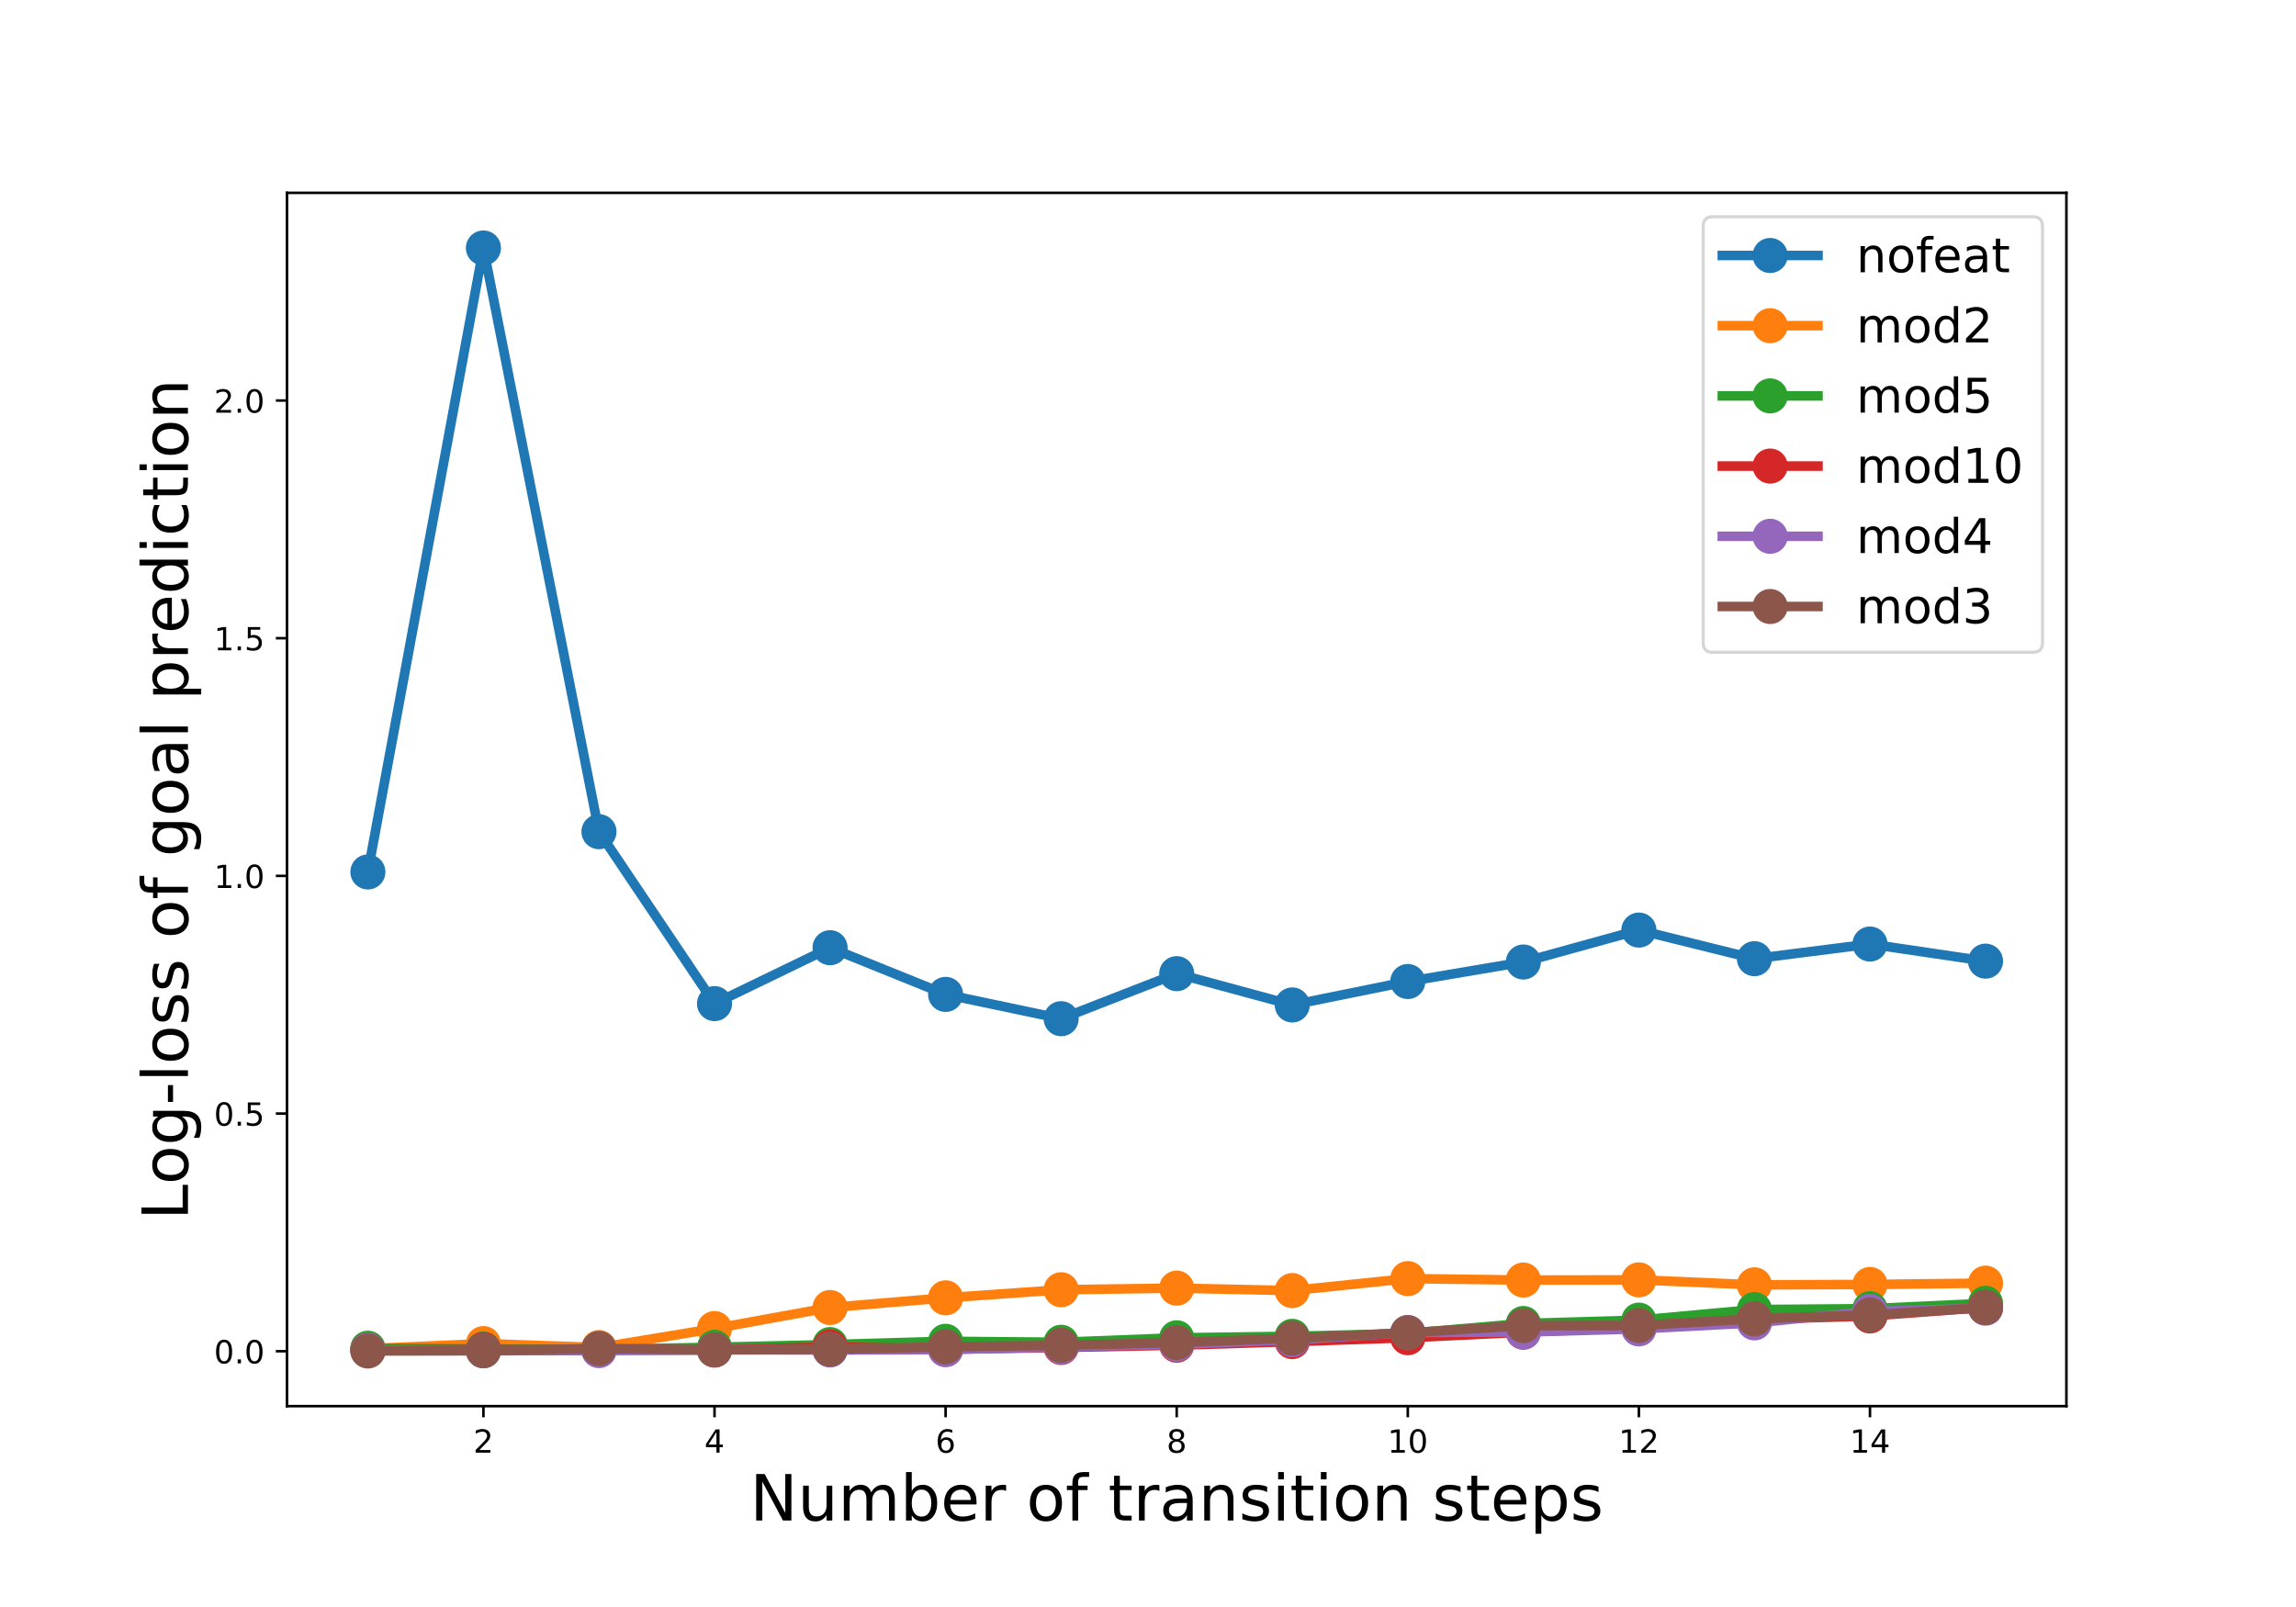 <?xml version="1.0" encoding="utf-8" standalone="no"?>
<!DOCTYPE svg PUBLIC "-//W3C//DTD SVG 1.1//EN"
  "http://www.w3.org/Graphics/SVG/1.1/DTD/svg11.dtd">
<!-- Created with matplotlib (http://matplotlib.org/) -->
<svg height="504pt" version="1.1" viewBox="0 0 720 504" width="720pt" xmlns="http://www.w3.org/2000/svg" xmlns:xlink="http://www.w3.org/1999/xlink">
 <defs>
  <style type="text/css">
*{stroke-linecap:butt;stroke-linejoin:round;}
  </style>
 </defs>
 <g id="figure_1">
  <g id="patch_1">
   <path d="M 0 504 
L 720 504 
L 720 0 
L 0 0 
z
" style="fill:#ffffff;"/>
  </g>
  <g id="axes_1">
   <g id="patch_2">
    <path d="M 90 441 
L 648 441 
L 648 60.48 
L 90 60.48 
z
" style="fill:#ffffff;"/>
   </g>
   <g id="matplotlib.axis_1">
    <g id="xtick_1">
     <g id="line2d_1">
      <defs>
       <path d="M 0 0 
L 0 3.5 
" id="m9f20908f54" style="stroke:#000000;stroke-width:0.8;"/>
      </defs>
      <g>
       <use style="stroke:#000000;stroke-width:0.8;" x="151.597" xlink:href="#m9f20908f54" y="441"/>
      </g>
     </g>
     <g id="text_1">
      <!-- 2 -->
      <defs>
       <path d="M 19.188 8.297 
L 53.609 8.297 
L 53.609 0 
L 7.328 0 
L 7.328 8.297 
Q 12.938 14.109 22.625 23.891 
Q 32.328 33.688 34.812 36.531 
Q 39.547 41.844 41.422 45.531 
Q 43.312 49.219 43.312 52.781 
Q 43.312 58.594 39.234 62.25 
Q 35.156 65.922 28.609 65.922 
Q 23.969 65.922 18.812 64.312 
Q 13.672 62.703 7.812 59.422 
L 7.812 69.391 
Q 13.766 71.781 18.938 73 
Q 24.125 74.219 28.422 74.219 
Q 39.75 74.219 46.484 68.547 
Q 53.219 62.891 53.219 53.422 
Q 53.219 48.922 51.531 44.891 
Q 49.859 40.875 45.406 35.406 
Q 44.188 33.984 37.641 27.219 
Q 31.109 20.453 19.188 8.297 
z
" id="DejaVuSans-32"/>
      </defs>
      <g transform="translate(148.416 455.598)scale(0.1 -0.1)">
       <use xlink:href="#DejaVuSans-32"/>
      </g>
     </g>
    </g>
    <g id="xtick_2">
     <g id="line2d_2">
      <g>
       <use style="stroke:#000000;stroke-width:0.8;" x="224.065" xlink:href="#m9f20908f54" y="441"/>
      </g>
     </g>
     <g id="text_2">
      <!-- 4 -->
      <defs>
       <path d="M 37.797 64.312 
L 12.891 25.391 
L 37.797 25.391 
z
M 35.203 72.906 
L 47.609 72.906 
L 47.609 25.391 
L 58.016 25.391 
L 58.016 17.188 
L 47.609 17.188 
L 47.609 0 
L 37.797 0 
L 37.797 17.188 
L 4.891 17.188 
L 4.891 26.703 
z
" id="DejaVuSans-34"/>
      </defs>
      <g transform="translate(220.884 455.598)scale(0.1 -0.1)">
       <use xlink:href="#DejaVuSans-34"/>
      </g>
     </g>
    </g>
    <g id="xtick_3">
     <g id="line2d_3">
      <g>
       <use style="stroke:#000000;stroke-width:0.8;" x="296.532" xlink:href="#m9f20908f54" y="441"/>
      </g>
     </g>
     <g id="text_3">
      <!-- 6 -->
      <defs>
       <path d="M 33.016 40.375 
Q 26.375 40.375 22.484 35.828 
Q 18.609 31.297 18.609 23.391 
Q 18.609 15.531 22.484 10.953 
Q 26.375 6.391 33.016 6.391 
Q 39.656 6.391 43.531 10.953 
Q 47.406 15.531 47.406 23.391 
Q 47.406 31.297 43.531 35.828 
Q 39.656 40.375 33.016 40.375 
z
M 52.594 71.297 
L 52.594 62.312 
Q 48.875 64.062 45.094 64.984 
Q 41.312 65.922 37.594 65.922 
Q 27.828 65.922 22.672 59.328 
Q 17.531 52.734 16.797 39.406 
Q 19.672 43.656 24.016 45.922 
Q 28.375 48.188 33.594 48.188 
Q 44.578 48.188 50.953 41.516 
Q 57.328 34.859 57.328 23.391 
Q 57.328 12.156 50.688 5.359 
Q 44.047 -1.422 33.016 -1.422 
Q 20.359 -1.422 13.672 8.266 
Q 6.984 17.969 6.984 36.375 
Q 6.984 53.656 15.188 63.938 
Q 23.391 74.219 37.203 74.219 
Q 40.922 74.219 44.703 73.484 
Q 48.484 72.75 52.594 71.297 
z
" id="DejaVuSans-36"/>
      </defs>
      <g transform="translate(293.351 455.598)scale(0.1 -0.1)">
       <use xlink:href="#DejaVuSans-36"/>
      </g>
     </g>
    </g>
    <g id="xtick_4">
     <g id="line2d_4">
      <g>
       <use style="stroke:#000000;stroke-width:0.8;" x="369" xlink:href="#m9f20908f54" y="441"/>
      </g>
     </g>
     <g id="text_4">
      <!-- 8 -->
      <defs>
       <path d="M 31.781 34.625 
Q 24.75 34.625 20.719 30.859 
Q 16.703 27.094 16.703 20.516 
Q 16.703 13.922 20.719 10.156 
Q 24.75 6.391 31.781 6.391 
Q 38.812 6.391 42.859 10.172 
Q 46.922 13.969 46.922 20.516 
Q 46.922 27.094 42.891 30.859 
Q 38.875 34.625 31.781 34.625 
z
M 21.922 38.812 
Q 15.578 40.375 12.031 44.719 
Q 8.5 49.078 8.5 55.328 
Q 8.5 64.062 14.719 69.141 
Q 20.953 74.219 31.781 74.219 
Q 42.672 74.219 48.875 69.141 
Q 55.078 64.062 55.078 55.328 
Q 55.078 49.078 51.531 44.719 
Q 48 40.375 41.703 38.812 
Q 48.828 37.156 52.797 32.312 
Q 56.781 27.484 56.781 20.516 
Q 56.781 9.906 50.312 4.234 
Q 43.844 -1.422 31.781 -1.422 
Q 19.734 -1.422 13.25 4.234 
Q 6.781 9.906 6.781 20.516 
Q 6.781 27.484 10.781 32.312 
Q 14.797 37.156 21.922 38.812 
z
M 18.312 54.391 
Q 18.312 48.734 21.844 45.562 
Q 25.391 42.391 31.781 42.391 
Q 38.141 42.391 41.719 45.562 
Q 45.312 48.734 45.312 54.391 
Q 45.312 60.062 41.719 63.234 
Q 38.141 66.406 31.781 66.406 
Q 25.391 66.406 21.844 63.234 
Q 18.312 60.062 18.312 54.391 
z
" id="DejaVuSans-38"/>
      </defs>
      <g transform="translate(365.819 455.598)scale(0.1 -0.1)">
       <use xlink:href="#DejaVuSans-38"/>
      </g>
     </g>
    </g>
    <g id="xtick_5">
     <g id="line2d_5">
      <g>
       <use style="stroke:#000000;stroke-width:0.8;" x="441.468" xlink:href="#m9f20908f54" y="441"/>
      </g>
     </g>
     <g id="text_5">
      <!-- 10 -->
      <defs>
       <path d="M 12.406 8.297 
L 28.516 8.297 
L 28.516 63.922 
L 10.984 60.406 
L 10.984 69.391 
L 28.422 72.906 
L 38.281 72.906 
L 38.281 8.297 
L 54.391 8.297 
L 54.391 0 
L 12.406 0 
z
" id="DejaVuSans-31"/>
       <path d="M 31.781 66.406 
Q 24.172 66.406 20.328 58.906 
Q 16.5 51.422 16.5 36.375 
Q 16.5 21.391 20.328 13.891 
Q 24.172 6.391 31.781 6.391 
Q 39.453 6.391 43.281 13.891 
Q 47.125 21.391 47.125 36.375 
Q 47.125 51.422 43.281 58.906 
Q 39.453 66.406 31.781 66.406 
z
M 31.781 74.219 
Q 44.047 74.219 50.516 64.516 
Q 56.984 54.828 56.984 36.375 
Q 56.984 17.969 50.516 8.266 
Q 44.047 -1.422 31.781 -1.422 
Q 19.531 -1.422 13.062 8.266 
Q 6.594 17.969 6.594 36.375 
Q 6.594 54.828 13.062 64.516 
Q 19.531 74.219 31.781 74.219 
z
" id="DejaVuSans-30"/>
      </defs>
      <g transform="translate(435.105 455.598)scale(0.1 -0.1)">
       <use xlink:href="#DejaVuSans-31"/>
       <use x="63.623" xlink:href="#DejaVuSans-30"/>
      </g>
     </g>
    </g>
    <g id="xtick_6">
     <g id="line2d_6">
      <g>
       <use style="stroke:#000000;stroke-width:0.8;" x="513.935" xlink:href="#m9f20908f54" y="441"/>
      </g>
     </g>
     <g id="text_6">
      <!-- 12 -->
      <g transform="translate(507.573 455.598)scale(0.1 -0.1)">
       <use xlink:href="#DejaVuSans-31"/>
       <use x="63.623" xlink:href="#DejaVuSans-32"/>
      </g>
     </g>
    </g>
    <g id="xtick_7">
     <g id="line2d_7">
      <g>
       <use style="stroke:#000000;stroke-width:0.8;" x="586.403" xlink:href="#m9f20908f54" y="441"/>
      </g>
     </g>
     <g id="text_7">
      <!-- 14 -->
      <g transform="translate(580.04 455.598)scale(0.1 -0.1)">
       <use xlink:href="#DejaVuSans-31"/>
       <use x="63.623" xlink:href="#DejaVuSans-34"/>
      </g>
     </g>
    </g>
    <g id="text_8">
     <!-- Number of transition steps -->
     <defs>
      <path d="M 9.812 72.906 
L 23.094 72.906 
L 55.422 11.922 
L 55.422 72.906 
L 64.984 72.906 
L 64.984 0 
L 51.703 0 
L 19.391 60.984 
L 19.391 0 
L 9.812 0 
z
" id="DejaVuSans-4e"/>
      <path d="M 8.5 21.578 
L 8.5 54.688 
L 17.484 54.688 
L 17.484 21.922 
Q 17.484 14.156 20.5 10.266 
Q 23.531 6.391 29.594 6.391 
Q 36.859 6.391 41.078 11.031 
Q 45.312 15.672 45.312 23.688 
L 45.312 54.688 
L 54.297 54.688 
L 54.297 0 
L 45.312 0 
L 45.312 8.406 
Q 42.047 3.422 37.719 1 
Q 33.406 -1.422 27.688 -1.422 
Q 18.266 -1.422 13.375 4.438 
Q 8.5 10.297 8.5 21.578 
z
M 31.109 56 
z
" id="DejaVuSans-75"/>
      <path d="M 52 44.188 
Q 55.375 50.25 60.062 53.125 
Q 64.75 56 71.094 56 
Q 79.641 56 84.281 50.016 
Q 88.922 44.047 88.922 33.016 
L 88.922 0 
L 79.891 0 
L 79.891 32.719 
Q 79.891 40.578 77.094 44.375 
Q 74.312 48.188 68.609 48.188 
Q 61.625 48.188 57.562 43.547 
Q 53.516 38.922 53.516 30.906 
L 53.516 0 
L 44.484 0 
L 44.484 32.719 
Q 44.484 40.625 41.703 44.406 
Q 38.922 48.188 33.109 48.188 
Q 26.219 48.188 22.156 43.531 
Q 18.109 38.875 18.109 30.906 
L 18.109 0 
L 9.078 0 
L 9.078 54.688 
L 18.109 54.688 
L 18.109 46.188 
Q 21.188 51.219 25.484 53.609 
Q 29.781 56 35.688 56 
Q 41.656 56 45.828 52.969 
Q 50 49.953 52 44.188 
z
" id="DejaVuSans-6d"/>
      <path d="M 48.688 27.297 
Q 48.688 37.203 44.609 42.844 
Q 40.531 48.484 33.406 48.484 
Q 26.266 48.484 22.188 42.844 
Q 18.109 37.203 18.109 27.297 
Q 18.109 17.391 22.188 11.75 
Q 26.266 6.109 33.406 6.109 
Q 40.531 6.109 44.609 11.75 
Q 48.688 17.391 48.688 27.297 
z
M 18.109 46.391 
Q 20.953 51.266 25.266 53.625 
Q 29.594 56 35.594 56 
Q 45.562 56 51.781 48.094 
Q 58.016 40.188 58.016 27.297 
Q 58.016 14.406 51.781 6.484 
Q 45.562 -1.422 35.594 -1.422 
Q 29.594 -1.422 25.266 0.953 
Q 20.953 3.328 18.109 8.203 
L 18.109 0 
L 9.078 0 
L 9.078 75.984 
L 18.109 75.984 
z
" id="DejaVuSans-62"/>
      <path d="M 56.203 29.594 
L 56.203 25.203 
L 14.891 25.203 
Q 15.484 15.922 20.484 11.062 
Q 25.484 6.203 34.422 6.203 
Q 39.594 6.203 44.453 7.469 
Q 49.312 8.734 54.109 11.281 
L 54.109 2.781 
Q 49.266 0.734 44.188 -0.344 
Q 39.109 -1.422 33.891 -1.422 
Q 20.797 -1.422 13.156 6.188 
Q 5.516 13.812 5.516 26.812 
Q 5.516 40.234 12.766 48.109 
Q 20.016 56 32.328 56 
Q 43.359 56 49.781 48.891 
Q 56.203 41.797 56.203 29.594 
z
M 47.219 32.234 
Q 47.125 39.594 43.094 43.984 
Q 39.062 48.391 32.422 48.391 
Q 24.906 48.391 20.391 44.141 
Q 15.875 39.891 15.188 32.172 
z
" id="DejaVuSans-65"/>
      <path d="M 41.109 46.297 
Q 39.594 47.172 37.812 47.578 
Q 36.031 48 33.891 48 
Q 26.266 48 22.188 43.047 
Q 18.109 38.094 18.109 28.812 
L 18.109 0 
L 9.078 0 
L 9.078 54.688 
L 18.109 54.688 
L 18.109 46.188 
Q 20.953 51.172 25.484 53.578 
Q 30.031 56 36.531 56 
Q 37.453 56 38.578 55.875 
Q 39.703 55.766 41.062 55.516 
z
" id="DejaVuSans-72"/>
      <path id="DejaVuSans-20"/>
      <path d="M 30.609 48.391 
Q 23.391 48.391 19.188 42.75 
Q 14.984 37.109 14.984 27.297 
Q 14.984 17.484 19.156 11.844 
Q 23.344 6.203 30.609 6.203 
Q 37.797 6.203 41.984 11.859 
Q 46.188 17.531 46.188 27.297 
Q 46.188 37.016 41.984 42.703 
Q 37.797 48.391 30.609 48.391 
z
M 30.609 56 
Q 42.328 56 49.016 48.375 
Q 55.719 40.766 55.719 27.297 
Q 55.719 13.875 49.016 6.219 
Q 42.328 -1.422 30.609 -1.422 
Q 18.844 -1.422 12.172 6.219 
Q 5.516 13.875 5.516 27.297 
Q 5.516 40.766 12.172 48.375 
Q 18.844 56 30.609 56 
z
" id="DejaVuSans-6f"/>
      <path d="M 37.109 75.984 
L 37.109 68.5 
L 28.516 68.5 
Q 23.688 68.5 21.797 66.547 
Q 19.922 64.594 19.922 59.516 
L 19.922 54.688 
L 34.719 54.688 
L 34.719 47.703 
L 19.922 47.703 
L 19.922 0 
L 10.891 0 
L 10.891 47.703 
L 2.297 47.703 
L 2.297 54.688 
L 10.891 54.688 
L 10.891 58.5 
Q 10.891 67.625 15.141 71.797 
Q 19.391 75.984 28.609 75.984 
z
" id="DejaVuSans-66"/>
      <path d="M 18.312 70.219 
L 18.312 54.688 
L 36.812 54.688 
L 36.812 47.703 
L 18.312 47.703 
L 18.312 18.016 
Q 18.312 11.328 20.141 9.422 
Q 21.969 7.516 27.594 7.516 
L 36.812 7.516 
L 36.812 0 
L 27.594 0 
Q 17.188 0 13.234 3.875 
Q 9.281 7.766 9.281 18.016 
L 9.281 47.703 
L 2.688 47.703 
L 2.688 54.688 
L 9.281 54.688 
L 9.281 70.219 
z
" id="DejaVuSans-74"/>
      <path d="M 34.281 27.484 
Q 23.391 27.484 19.188 25 
Q 14.984 22.516 14.984 16.5 
Q 14.984 11.719 18.141 8.906 
Q 21.297 6.109 26.703 6.109 
Q 34.188 6.109 38.703 11.406 
Q 43.219 16.703 43.219 25.484 
L 43.219 27.484 
z
M 52.203 31.203 
L 52.203 0 
L 43.219 0 
L 43.219 8.297 
Q 40.141 3.328 35.547 0.953 
Q 30.953 -1.422 24.312 -1.422 
Q 15.922 -1.422 10.953 3.297 
Q 6 8.016 6 15.922 
Q 6 25.141 12.172 29.828 
Q 18.359 34.516 30.609 34.516 
L 43.219 34.516 
L 43.219 35.406 
Q 43.219 41.609 39.141 45 
Q 35.062 48.391 27.688 48.391 
Q 23 48.391 18.547 47.266 
Q 14.109 46.141 10.016 43.891 
L 10.016 52.203 
Q 14.938 54.109 19.578 55.047 
Q 24.219 56 28.609 56 
Q 40.484 56 46.344 49.844 
Q 52.203 43.703 52.203 31.203 
z
" id="DejaVuSans-61"/>
      <path d="M 54.891 33.016 
L 54.891 0 
L 45.906 0 
L 45.906 32.719 
Q 45.906 40.484 42.875 44.328 
Q 39.844 48.188 33.797 48.188 
Q 26.516 48.188 22.312 43.547 
Q 18.109 38.922 18.109 30.906 
L 18.109 0 
L 9.078 0 
L 9.078 54.688 
L 18.109 54.688 
L 18.109 46.188 
Q 21.344 51.125 25.703 53.562 
Q 30.078 56 35.797 56 
Q 45.219 56 50.047 50.172 
Q 54.891 44.344 54.891 33.016 
z
" id="DejaVuSans-6e"/>
      <path d="M 44.281 53.078 
L 44.281 44.578 
Q 40.484 46.531 36.375 47.5 
Q 32.281 48.484 27.875 48.484 
Q 21.188 48.484 17.844 46.438 
Q 14.5 44.391 14.5 40.281 
Q 14.5 37.156 16.891 35.375 
Q 19.281 33.594 26.516 31.984 
L 29.594 31.297 
Q 39.156 29.25 43.188 25.516 
Q 47.219 21.781 47.219 15.094 
Q 47.219 7.469 41.188 3.016 
Q 35.156 -1.422 24.609 -1.422 
Q 20.219 -1.422 15.453 -0.562 
Q 10.688 0.297 5.422 2 
L 5.422 11.281 
Q 10.406 8.688 15.234 7.391 
Q 20.062 6.109 24.812 6.109 
Q 31.156 6.109 34.562 8.281 
Q 37.984 10.453 37.984 14.406 
Q 37.984 18.062 35.516 20.016 
Q 33.062 21.969 24.703 23.781 
L 21.578 24.516 
Q 13.234 26.266 9.516 29.906 
Q 5.812 33.547 5.812 39.891 
Q 5.812 47.609 11.281 51.797 
Q 16.75 56 26.812 56 
Q 31.781 56 36.172 55.266 
Q 40.578 54.547 44.281 53.078 
z
" id="DejaVuSans-73"/>
      <path d="M 9.422 54.688 
L 18.406 54.688 
L 18.406 0 
L 9.422 0 
z
M 9.422 75.984 
L 18.406 75.984 
L 18.406 64.594 
L 9.422 64.594 
z
" id="DejaVuSans-69"/>
      <path d="M 18.109 8.203 
L 18.109 -20.797 
L 9.078 -20.797 
L 9.078 54.688 
L 18.109 54.688 
L 18.109 46.391 
Q 20.953 51.266 25.266 53.625 
Q 29.594 56 35.594 56 
Q 45.562 56 51.781 48.094 
Q 58.016 40.188 58.016 27.297 
Q 58.016 14.406 51.781 6.484 
Q 45.562 -1.422 35.594 -1.422 
Q 29.594 -1.422 25.266 0.953 
Q 20.953 3.328 18.109 8.203 
z
M 48.688 27.297 
Q 48.688 37.203 44.609 42.844 
Q 40.531 48.484 33.406 48.484 
Q 26.266 48.484 22.188 42.844 
Q 18.109 37.203 18.109 27.297 
Q 18.109 17.391 22.188 11.75 
Q 26.266 6.109 33.406 6.109 
Q 40.531 6.109 44.609 11.75 
Q 48.688 17.391 48.688 27.297 
z
" id="DejaVuSans-70"/>
     </defs>
     <g transform="translate(235.175 476.875)scale(0.2 -0.2)">
      <use xlink:href="#DejaVuSans-4e"/>
      <use x="74.805" xlink:href="#DejaVuSans-75"/>
      <use x="138.184" xlink:href="#DejaVuSans-6d"/>
      <use x="235.596" xlink:href="#DejaVuSans-62"/>
      <use x="299.072" xlink:href="#DejaVuSans-65"/>
      <use x="360.596" xlink:href="#DejaVuSans-72"/>
      <use x="401.709" xlink:href="#DejaVuSans-20"/>
      <use x="433.496" xlink:href="#DejaVuSans-6f"/>
      <use x="494.678" xlink:href="#DejaVuSans-66"/>
      <use x="529.883" xlink:href="#DejaVuSans-20"/>
      <use x="561.67" xlink:href="#DejaVuSans-74"/>
      <use x="600.879" xlink:href="#DejaVuSans-72"/>
      <use x="641.992" xlink:href="#DejaVuSans-61"/>
      <use x="703.271" xlink:href="#DejaVuSans-6e"/>
      <use x="766.65" xlink:href="#DejaVuSans-73"/>
      <use x="818.75" xlink:href="#DejaVuSans-69"/>
      <use x="846.533" xlink:href="#DejaVuSans-74"/>
      <use x="885.742" xlink:href="#DejaVuSans-69"/>
      <use x="913.525" xlink:href="#DejaVuSans-6f"/>
      <use x="974.707" xlink:href="#DejaVuSans-6e"/>
      <use x="1038.086" xlink:href="#DejaVuSans-20"/>
      <use x="1069.873" xlink:href="#DejaVuSans-73"/>
      <use x="1121.973" xlink:href="#DejaVuSans-74"/>
      <use x="1161.182" xlink:href="#DejaVuSans-65"/>
      <use x="1222.705" xlink:href="#DejaVuSans-70"/>
      <use x="1286.182" xlink:href="#DejaVuSans-73"/>
     </g>
    </g>
   </g>
   <g id="matplotlib.axis_2">
    <g id="ytick_1">
     <g id="line2d_8">
      <defs>
       <path d="M 0 0 
L -3.5 0 
" id="m5176558e12" style="stroke:#000000;stroke-width:0.8;"/>
      </defs>
      <g>
       <use style="stroke:#000000;stroke-width:0.8;" x="90" xlink:href="#m5176558e12" y="423.785"/>
      </g>
     </g>
     <g id="text_9">
      <!-- 0.0 -->
      <defs>
       <path d="M 10.688 12.406 
L 21 12.406 
L 21 0 
L 10.688 0 
z
" id="DejaVuSans-2e"/>
      </defs>
      <g transform="translate(67.097 427.585)scale(0.1 -0.1)">
       <use xlink:href="#DejaVuSans-30"/>
       <use x="63.623" xlink:href="#DejaVuSans-2e"/>
       <use x="95.41" xlink:href="#DejaVuSans-30"/>
      </g>
     </g>
    </g>
    <g id="ytick_2">
     <g id="line2d_9">
      <g>
       <use style="stroke:#000000;stroke-width:0.8;" x="90" xlink:href="#m5176558e12" y="349.244"/>
      </g>
     </g>
     <g id="text_10">
      <!-- 0.5 -->
      <defs>
       <path d="M 10.797 72.906 
L 49.516 72.906 
L 49.516 64.594 
L 19.828 64.594 
L 19.828 46.734 
Q 21.969 47.469 24.109 47.828 
Q 26.266 48.188 28.422 48.188 
Q 40.625 48.188 47.75 41.5 
Q 54.891 34.812 54.891 23.391 
Q 54.891 11.625 47.562 5.094 
Q 40.234 -1.422 26.906 -1.422 
Q 22.312 -1.422 17.547 -0.641 
Q 12.797 0.141 7.719 1.703 
L 7.719 11.625 
Q 12.109 9.234 16.797 8.062 
Q 21.484 6.891 26.703 6.891 
Q 35.156 6.891 40.078 11.328 
Q 45.016 15.766 45.016 23.391 
Q 45.016 31 40.078 35.438 
Q 35.156 39.891 26.703 39.891 
Q 22.75 39.891 18.812 39.016 
Q 14.891 38.141 10.797 36.281 
z
" id="DejaVuSans-35"/>
      </defs>
      <g transform="translate(67.097 353.043)scale(0.1 -0.1)">
       <use xlink:href="#DejaVuSans-30"/>
       <use x="63.623" xlink:href="#DejaVuSans-2e"/>
       <use x="95.41" xlink:href="#DejaVuSans-35"/>
      </g>
     </g>
    </g>
    <g id="ytick_3">
     <g id="line2d_10">
      <g>
       <use style="stroke:#000000;stroke-width:0.8;" x="90" xlink:href="#m5176558e12" y="274.702"/>
      </g>
     </g>
     <g id="text_11">
      <!-- 1.0 -->
      <g transform="translate(67.097 278.501)scale(0.1 -0.1)">
       <use xlink:href="#DejaVuSans-31"/>
       <use x="63.623" xlink:href="#DejaVuSans-2e"/>
       <use x="95.41" xlink:href="#DejaVuSans-30"/>
      </g>
     </g>
    </g>
    <g id="ytick_4">
     <g id="line2d_11">
      <g>
       <use style="stroke:#000000;stroke-width:0.8;" x="90" xlink:href="#m5176558e12" y="200.16"/>
      </g>
     </g>
     <g id="text_12">
      <!-- 1.5 -->
      <g transform="translate(67.097 203.959)scale(0.1 -0.1)">
       <use xlink:href="#DejaVuSans-31"/>
       <use x="63.623" xlink:href="#DejaVuSans-2e"/>
       <use x="95.41" xlink:href="#DejaVuSans-35"/>
      </g>
     </g>
    </g>
    <g id="ytick_5">
     <g id="line2d_12">
      <g>
       <use style="stroke:#000000;stroke-width:0.8;" x="90" xlink:href="#m5176558e12" y="125.618"/>
      </g>
     </g>
     <g id="text_13">
      <!-- 2.0 -->
      <g transform="translate(67.097 129.418)scale(0.1 -0.1)">
       <use xlink:href="#DejaVuSans-32"/>
       <use x="63.623" xlink:href="#DejaVuSans-2e"/>
       <use x="95.41" xlink:href="#DejaVuSans-30"/>
      </g>
     </g>
    </g>
    <g id="text_14">
     <!-- Log-loss of goal prediction -->
     <defs>
      <path d="M 9.812 72.906 
L 19.672 72.906 
L 19.672 8.297 
L 55.172 8.297 
L 55.172 0 
L 9.812 0 
z
" id="DejaVuSans-4c"/>
      <path d="M 45.406 27.984 
Q 45.406 37.75 41.375 43.109 
Q 37.359 48.484 30.078 48.484 
Q 22.859 48.484 18.828 43.109 
Q 14.797 37.75 14.797 27.984 
Q 14.797 18.266 18.828 12.891 
Q 22.859 7.516 30.078 7.516 
Q 37.359 7.516 41.375 12.891 
Q 45.406 18.266 45.406 27.984 
z
M 54.391 6.781 
Q 54.391 -7.172 48.188 -13.984 
Q 42 -20.797 29.203 -20.797 
Q 24.469 -20.797 20.266 -20.094 
Q 16.062 -19.391 12.109 -17.922 
L 12.109 -9.188 
Q 16.062 -11.328 19.922 -12.344 
Q 23.781 -13.375 27.781 -13.375 
Q 36.625 -13.375 41.016 -8.766 
Q 45.406 -4.156 45.406 5.172 
L 45.406 9.625 
Q 42.625 4.781 38.281 2.391 
Q 33.938 0 27.875 0 
Q 17.828 0 11.672 7.656 
Q 5.516 15.328 5.516 27.984 
Q 5.516 40.672 11.672 48.328 
Q 17.828 56 27.875 56 
Q 33.938 56 38.281 53.609 
Q 42.625 51.219 45.406 46.391 
L 45.406 54.688 
L 54.391 54.688 
z
" id="DejaVuSans-67"/>
      <path d="M 4.891 31.391 
L 31.203 31.391 
L 31.203 23.391 
L 4.891 23.391 
z
" id="DejaVuSans-2d"/>
      <path d="M 9.422 75.984 
L 18.406 75.984 
L 18.406 0 
L 9.422 0 
z
" id="DejaVuSans-6c"/>
      <path d="M 45.406 46.391 
L 45.406 75.984 
L 54.391 75.984 
L 54.391 0 
L 45.406 0 
L 45.406 8.203 
Q 42.578 3.328 38.25 0.953 
Q 33.938 -1.422 27.875 -1.422 
Q 17.969 -1.422 11.734 6.484 
Q 5.516 14.406 5.516 27.297 
Q 5.516 40.188 11.734 48.094 
Q 17.969 56 27.875 56 
Q 33.938 56 38.25 53.625 
Q 42.578 51.266 45.406 46.391 
z
M 14.797 27.297 
Q 14.797 17.391 18.875 11.75 
Q 22.953 6.109 30.078 6.109 
Q 37.203 6.109 41.297 11.75 
Q 45.406 17.391 45.406 27.297 
Q 45.406 37.203 41.297 42.844 
Q 37.203 48.484 30.078 48.484 
Q 22.953 48.484 18.875 42.844 
Q 14.797 37.203 14.797 27.297 
z
" id="DejaVuSans-64"/>
      <path d="M 48.781 52.594 
L 48.781 44.188 
Q 44.969 46.297 41.141 47.344 
Q 37.312 48.391 33.406 48.391 
Q 24.656 48.391 19.812 42.844 
Q 14.984 37.312 14.984 27.297 
Q 14.984 17.281 19.812 11.734 
Q 24.656 6.203 33.406 6.203 
Q 37.312 6.203 41.141 7.25 
Q 44.969 8.297 48.781 10.406 
L 48.781 2.094 
Q 45.016 0.344 40.984 -0.531 
Q 36.969 -1.422 32.422 -1.422 
Q 20.062 -1.422 12.781 6.344 
Q 5.516 14.109 5.516 27.297 
Q 5.516 40.672 12.859 48.328 
Q 20.219 56 33.016 56 
Q 37.156 56 41.109 55.141 
Q 45.062 54.297 48.781 52.594 
z
" id="DejaVuSans-63"/>
     </defs>
     <g transform="translate(58.938 382.637)rotate(-90)scale(0.2 -0.2)">
      <use xlink:href="#DejaVuSans-4c"/>
      <use x="55.697" xlink:href="#DejaVuSans-6f"/>
      <use x="116.879" xlink:href="#DejaVuSans-67"/>
      <use x="180.355" xlink:href="#DejaVuSans-2d"/>
      <use x="216.439" xlink:href="#DejaVuSans-6c"/>
      <use x="244.223" xlink:href="#DejaVuSans-6f"/>
      <use x="305.404" xlink:href="#DejaVuSans-73"/>
      <use x="357.504" xlink:href="#DejaVuSans-73"/>
      <use x="409.604" xlink:href="#DejaVuSans-20"/>
      <use x="441.391" xlink:href="#DejaVuSans-6f"/>
      <use x="502.572" xlink:href="#DejaVuSans-66"/>
      <use x="537.777" xlink:href="#DejaVuSans-20"/>
      <use x="569.564" xlink:href="#DejaVuSans-67"/>
      <use x="633.041" xlink:href="#DejaVuSans-6f"/>
      <use x="694.223" xlink:href="#DejaVuSans-61"/>
      <use x="755.502" xlink:href="#DejaVuSans-6c"/>
      <use x="783.285" xlink:href="#DejaVuSans-20"/>
      <use x="815.072" xlink:href="#DejaVuSans-70"/>
      <use x="878.549" xlink:href="#DejaVuSans-72"/>
      <use x="919.631" xlink:href="#DejaVuSans-65"/>
      <use x="981.154" xlink:href="#DejaVuSans-64"/>
      <use x="1044.631" xlink:href="#DejaVuSans-69"/>
      <use x="1072.414" xlink:href="#DejaVuSans-63"/>
      <use x="1127.395" xlink:href="#DejaVuSans-74"/>
      <use x="1166.604" xlink:href="#DejaVuSans-69"/>
      <use x="1194.387" xlink:href="#DejaVuSans-6f"/>
      <use x="1255.568" xlink:href="#DejaVuSans-6e"/>
     </g>
    </g>
   </g>
   <g id="line2d_13">
    <path clip-path="url(#p4748fd18ca)" d="M 115.364 273.468 
L 151.597 77.776 
L 187.831 260.837 
L 224.065 314.765 
L 260.299 297.23 
L 296.532 311.865 
L 332.766 319.489 
L 369 305.364 
L 405.234 315.182 
L 441.468 307.834 
L 477.701 301.713 
L 513.935 291.701 
L 550.169 300.673 
L 586.403 296.077 
L 622.636 301.442 
" style="fill:none;stroke:#1f77b4;stroke-linecap:square;stroke-width:3;"/>
    <defs>
     <path d="M 0 5 
C 1.326 5 2.598 4.473 3.536 3.536 
C 4.473 2.598 5 1.326 5 0 
C 5 -1.326 4.473 -2.598 3.536 -3.536 
C 2.598 -4.473 1.326 -5 0 -5 
C -1.326 -5 -2.598 -4.473 -3.536 -3.536 
C -4.473 -2.598 -5 -1.326 -5 0 
C -5 1.326 -4.473 2.598 -3.536 3.536 
C -2.598 4.473 -1.326 5 0 5 
z
" id="m9a8d91e6cc" style="stroke:#1f77b4;"/>
    </defs>
    <g clip-path="url(#p4748fd18ca)">
     <use style="fill:#1f77b4;stroke:#1f77b4;" x="115.364" xlink:href="#m9a8d91e6cc" y="273.468"/>
     <use style="fill:#1f77b4;stroke:#1f77b4;" x="151.597" xlink:href="#m9a8d91e6cc" y="77.776"/>
     <use style="fill:#1f77b4;stroke:#1f77b4;" x="187.831" xlink:href="#m9a8d91e6cc" y="260.837"/>
     <use style="fill:#1f77b4;stroke:#1f77b4;" x="224.065" xlink:href="#m9a8d91e6cc" y="314.765"/>
     <use style="fill:#1f77b4;stroke:#1f77b4;" x="260.299" xlink:href="#m9a8d91e6cc" y="297.23"/>
     <use style="fill:#1f77b4;stroke:#1f77b4;" x="296.532" xlink:href="#m9a8d91e6cc" y="311.865"/>
     <use style="fill:#1f77b4;stroke:#1f77b4;" x="332.766" xlink:href="#m9a8d91e6cc" y="319.489"/>
     <use style="fill:#1f77b4;stroke:#1f77b4;" x="369" xlink:href="#m9a8d91e6cc" y="305.364"/>
     <use style="fill:#1f77b4;stroke:#1f77b4;" x="405.234" xlink:href="#m9a8d91e6cc" y="315.182"/>
     <use style="fill:#1f77b4;stroke:#1f77b4;" x="441.468" xlink:href="#m9a8d91e6cc" y="307.834"/>
     <use style="fill:#1f77b4;stroke:#1f77b4;" x="477.701" xlink:href="#m9a8d91e6cc" y="301.713"/>
     <use style="fill:#1f77b4;stroke:#1f77b4;" x="513.935" xlink:href="#m9a8d91e6cc" y="291.701"/>
     <use style="fill:#1f77b4;stroke:#1f77b4;" x="550.169" xlink:href="#m9a8d91e6cc" y="300.673"/>
     <use style="fill:#1f77b4;stroke:#1f77b4;" x="586.403" xlink:href="#m9a8d91e6cc" y="296.077"/>
     <use style="fill:#1f77b4;stroke:#1f77b4;" x="622.636" xlink:href="#m9a8d91e6cc" y="301.442"/>
    </g>
   </g>
   <g id="line2d_14">
    <path clip-path="url(#p4748fd18ca)" d="M 115.364 422.992 
L 151.597 421.39 
L 187.831 422.634 
L 224.065 416.669 
L 260.299 410.073 
L 296.532 407.035 
L 332.766 404.496 
L 369 403.996 
L 405.234 404.763 
L 441.468 401.009 
L 477.701 401.461 
L 513.935 401.401 
L 550.169 402.966 
L 586.403 402.846 
L 622.636 402.431 
" style="fill:none;stroke:#ff7f0e;stroke-linecap:square;stroke-width:3;"/>
    <defs>
     <path d="M 0 5 
C 1.326 5 2.598 4.473 3.536 3.536 
C 4.473 2.598 5 1.326 5 0 
C 5 -1.326 4.473 -2.598 3.536 -3.536 
C 2.598 -4.473 1.326 -5 0 -5 
C -1.326 -5 -2.598 -4.473 -3.536 -3.536 
C -4.473 -2.598 -5 -1.326 -5 0 
C -5 1.326 -4.473 2.598 -3.536 3.536 
C -2.598 4.473 -1.326 5 0 5 
z
" id="m1ee3a42229" style="stroke:#ff7f0e;"/>
    </defs>
    <g clip-path="url(#p4748fd18ca)">
     <use style="fill:#ff7f0e;stroke:#ff7f0e;" x="115.364" xlink:href="#m1ee3a42229" y="422.992"/>
     <use style="fill:#ff7f0e;stroke:#ff7f0e;" x="151.597" xlink:href="#m1ee3a42229" y="421.39"/>
     <use style="fill:#ff7f0e;stroke:#ff7f0e;" x="187.831" xlink:href="#m1ee3a42229" y="422.634"/>
     <use style="fill:#ff7f0e;stroke:#ff7f0e;" x="224.065" xlink:href="#m1ee3a42229" y="416.669"/>
     <use style="fill:#ff7f0e;stroke:#ff7f0e;" x="260.299" xlink:href="#m1ee3a42229" y="410.073"/>
     <use style="fill:#ff7f0e;stroke:#ff7f0e;" x="296.532" xlink:href="#m1ee3a42229" y="407.035"/>
     <use style="fill:#ff7f0e;stroke:#ff7f0e;" x="332.766" xlink:href="#m1ee3a42229" y="404.496"/>
     <use style="fill:#ff7f0e;stroke:#ff7f0e;" x="369" xlink:href="#m1ee3a42229" y="403.996"/>
     <use style="fill:#ff7f0e;stroke:#ff7f0e;" x="405.234" xlink:href="#m1ee3a42229" y="404.763"/>
     <use style="fill:#ff7f0e;stroke:#ff7f0e;" x="441.468" xlink:href="#m1ee3a42229" y="401.009"/>
     <use style="fill:#ff7f0e;stroke:#ff7f0e;" x="477.701" xlink:href="#m1ee3a42229" y="401.461"/>
     <use style="fill:#ff7f0e;stroke:#ff7f0e;" x="513.935" xlink:href="#m1ee3a42229" y="401.401"/>
     <use style="fill:#ff7f0e;stroke:#ff7f0e;" x="550.169" xlink:href="#m1ee3a42229" y="402.966"/>
     <use style="fill:#ff7f0e;stroke:#ff7f0e;" x="586.403" xlink:href="#m1ee3a42229" y="402.846"/>
     <use style="fill:#ff7f0e;stroke:#ff7f0e;" x="622.636" xlink:href="#m1ee3a42229" y="402.431"/>
    </g>
   </g>
   <g id="line2d_15">
    <path clip-path="url(#p4748fd18ca)" d="M 115.364 422.841 
L 151.597 423.094 
L 187.831 423.219 
L 224.065 422.548 
L 260.299 421.694 
L 296.532 420.669 
L 332.766 420.973 
L 369 419.573 
L 405.234 419.11 
L 441.468 418.196 
L 477.701 415.081 
L 513.935 414.034 
L 550.169 410.713 
L 586.403 410.439 
L 622.636 408.753 
" style="fill:none;stroke:#2ca02c;stroke-linecap:square;stroke-width:3;"/>
    <defs>
     <path d="M 0 5 
C 1.326 5 2.598 4.473 3.536 3.536 
C 4.473 2.598 5 1.326 5 0 
C 5 -1.326 4.473 -2.598 3.536 -3.536 
C 2.598 -4.473 1.326 -5 0 -5 
C -1.326 -5 -2.598 -4.473 -3.536 -3.536 
C -4.473 -2.598 -5 -1.326 -5 0 
C -5 1.326 -4.473 2.598 -3.536 3.536 
C -2.598 4.473 -1.326 5 0 5 
z
" id="m91e3e375ba" style="stroke:#2ca02c;"/>
    </defs>
    <g clip-path="url(#p4748fd18ca)">
     <use style="fill:#2ca02c;stroke:#2ca02c;" x="115.364" xlink:href="#m91e3e375ba" y="422.841"/>
     <use style="fill:#2ca02c;stroke:#2ca02c;" x="151.597" xlink:href="#m91e3e375ba" y="423.094"/>
     <use style="fill:#2ca02c;stroke:#2ca02c;" x="187.831" xlink:href="#m91e3e375ba" y="423.219"/>
     <use style="fill:#2ca02c;stroke:#2ca02c;" x="224.065" xlink:href="#m91e3e375ba" y="422.548"/>
     <use style="fill:#2ca02c;stroke:#2ca02c;" x="260.299" xlink:href="#m91e3e375ba" y="421.694"/>
     <use style="fill:#2ca02c;stroke:#2ca02c;" x="296.532" xlink:href="#m91e3e375ba" y="420.669"/>
     <use style="fill:#2ca02c;stroke:#2ca02c;" x="332.766" xlink:href="#m91e3e375ba" y="420.973"/>
     <use style="fill:#2ca02c;stroke:#2ca02c;" x="369" xlink:href="#m91e3e375ba" y="419.573"/>
     <use style="fill:#2ca02c;stroke:#2ca02c;" x="405.234" xlink:href="#m91e3e375ba" y="419.11"/>
     <use style="fill:#2ca02c;stroke:#2ca02c;" x="441.468" xlink:href="#m91e3e375ba" y="418.196"/>
     <use style="fill:#2ca02c;stroke:#2ca02c;" x="477.701" xlink:href="#m91e3e375ba" y="415.081"/>
     <use style="fill:#2ca02c;stroke:#2ca02c;" x="513.935" xlink:href="#m91e3e375ba" y="414.034"/>
     <use style="fill:#2ca02c;stroke:#2ca02c;" x="550.169" xlink:href="#m91e3e375ba" y="410.713"/>
     <use style="fill:#2ca02c;stroke:#2ca02c;" x="586.403" xlink:href="#m91e3e375ba" y="410.439"/>
     <use style="fill:#2ca02c;stroke:#2ca02c;" x="622.636" xlink:href="#m91e3e375ba" y="408.753"/>
    </g>
   </g>
   <g id="line2d_16">
    <path clip-path="url(#p4748fd18ca)" d="M 115.364 423.417 
L 151.597 423.255 
L 187.831 423.395 
L 224.065 423.427 
L 260.299 422.439 
L 296.532 423.162 
L 332.766 422.604 
L 369 421.891 
L 405.234 420.772 
L 441.468 419.55 
L 477.701 417.802 
L 513.935 416.262 
L 550.169 413.804 
L 586.403 412.726 
L 622.636 410.02 
" style="fill:none;stroke:#d62728;stroke-linecap:square;stroke-width:3;"/>
    <defs>
     <path d="M 0 5 
C 1.326 5 2.598 4.473 3.536 3.536 
C 4.473 2.598 5 1.326 5 0 
C 5 -1.326 4.473 -2.598 3.536 -3.536 
C 2.598 -4.473 1.326 -5 0 -5 
C -1.326 -5 -2.598 -4.473 -3.536 -3.536 
C -4.473 -2.598 -5 -1.326 -5 0 
C -5 1.326 -4.473 2.598 -3.536 3.536 
C -2.598 4.473 -1.326 5 0 5 
z
" id="m88188d72a2" style="stroke:#d62728;"/>
    </defs>
    <g clip-path="url(#p4748fd18ca)">
     <use style="fill:#d62728;stroke:#d62728;" x="115.364" xlink:href="#m88188d72a2" y="423.417"/>
     <use style="fill:#d62728;stroke:#d62728;" x="151.597" xlink:href="#m88188d72a2" y="423.255"/>
     <use style="fill:#d62728;stroke:#d62728;" x="187.831" xlink:href="#m88188d72a2" y="423.395"/>
     <use style="fill:#d62728;stroke:#d62728;" x="224.065" xlink:href="#m88188d72a2" y="423.427"/>
     <use style="fill:#d62728;stroke:#d62728;" x="260.299" xlink:href="#m88188d72a2" y="422.439"/>
     <use style="fill:#d62728;stroke:#d62728;" x="296.532" xlink:href="#m88188d72a2" y="423.162"/>
     <use style="fill:#d62728;stroke:#d62728;" x="332.766" xlink:href="#m88188d72a2" y="422.604"/>
     <use style="fill:#d62728;stroke:#d62728;" x="369" xlink:href="#m88188d72a2" y="421.891"/>
     <use style="fill:#d62728;stroke:#d62728;" x="405.234" xlink:href="#m88188d72a2" y="420.772"/>
     <use style="fill:#d62728;stroke:#d62728;" x="441.468" xlink:href="#m88188d72a2" y="419.55"/>
     <use style="fill:#d62728;stroke:#d62728;" x="477.701" xlink:href="#m88188d72a2" y="417.802"/>
     <use style="fill:#d62728;stroke:#d62728;" x="513.935" xlink:href="#m88188d72a2" y="416.262"/>
     <use style="fill:#d62728;stroke:#d62728;" x="550.169" xlink:href="#m88188d72a2" y="413.804"/>
     <use style="fill:#d62728;stroke:#d62728;" x="586.403" xlink:href="#m88188d72a2" y="412.726"/>
     <use style="fill:#d62728;stroke:#d62728;" x="622.636" xlink:href="#m88188d72a2" y="410.02"/>
    </g>
   </g>
   <g id="line2d_17">
    <path clip-path="url(#p4748fd18ca)" d="M 115.364 423.453 
L 151.597 423.631 
L 187.831 423.579 
L 224.065 423.338 
L 260.299 423.392 
L 296.532 423.28 
L 332.766 422.388 
L 369 421.604 
L 405.234 420.204 
L 441.468 417.898 
L 477.701 417.764 
L 513.935 416.779 
L 550.169 414.893 
L 586.403 411.319 
L 622.636 410.285 
" style="fill:none;stroke:#9467bd;stroke-linecap:square;stroke-width:3;"/>
    <defs>
     <path d="M 0 5 
C 1.326 5 2.598 4.473 3.536 3.536 
C 4.473 2.598 5 1.326 5 0 
C 5 -1.326 4.473 -2.598 3.536 -3.536 
C 2.598 -4.473 1.326 -5 0 -5 
C -1.326 -5 -2.598 -4.473 -3.536 -3.536 
C -4.473 -2.598 -5 -1.326 -5 0 
C -5 1.326 -4.473 2.598 -3.536 3.536 
C -2.598 4.473 -1.326 5 0 5 
z
" id="mf41beb39f9" style="stroke:#9467bd;"/>
    </defs>
    <g clip-path="url(#p4748fd18ca)">
     <use style="fill:#9467bd;stroke:#9467bd;" x="115.364" xlink:href="#mf41beb39f9" y="423.453"/>
     <use style="fill:#9467bd;stroke:#9467bd;" x="151.597" xlink:href="#mf41beb39f9" y="423.631"/>
     <use style="fill:#9467bd;stroke:#9467bd;" x="187.831" xlink:href="#mf41beb39f9" y="423.579"/>
     <use style="fill:#9467bd;stroke:#9467bd;" x="224.065" xlink:href="#mf41beb39f9" y="423.338"/>
     <use style="fill:#9467bd;stroke:#9467bd;" x="260.299" xlink:href="#mf41beb39f9" y="423.392"/>
     <use style="fill:#9467bd;stroke:#9467bd;" x="296.532" xlink:href="#mf41beb39f9" y="423.28"/>
     <use style="fill:#9467bd;stroke:#9467bd;" x="332.766" xlink:href="#mf41beb39f9" y="422.388"/>
     <use style="fill:#9467bd;stroke:#9467bd;" x="369" xlink:href="#mf41beb39f9" y="421.604"/>
     <use style="fill:#9467bd;stroke:#9467bd;" x="405.234" xlink:href="#mf41beb39f9" y="420.204"/>
     <use style="fill:#9467bd;stroke:#9467bd;" x="441.468" xlink:href="#mf41beb39f9" y="417.898"/>
     <use style="fill:#9467bd;stroke:#9467bd;" x="477.701" xlink:href="#mf41beb39f9" y="417.764"/>
     <use style="fill:#9467bd;stroke:#9467bd;" x="513.935" xlink:href="#mf41beb39f9" y="416.779"/>
     <use style="fill:#9467bd;stroke:#9467bd;" x="550.169" xlink:href="#mf41beb39f9" y="414.893"/>
     <use style="fill:#9467bd;stroke:#9467bd;" x="586.403" xlink:href="#mf41beb39f9" y="411.319"/>
     <use style="fill:#9467bd;stroke:#9467bd;" x="622.636" xlink:href="#mf41beb39f9" y="410.285"/>
    </g>
   </g>
   <g id="line2d_18">
    <path clip-path="url(#p4748fd18ca)" d="M 115.364 423.704 
L 151.597 423.641 
L 187.831 422.92 
L 224.065 423.339 
L 260.299 423.171 
L 296.532 422.4 
L 332.766 421.921 
L 369 421.051 
L 405.234 419.717 
L 441.468 417.986 
L 477.701 415.758 
L 513.935 415.705 
L 550.169 413.62 
L 586.403 412.403 
L 622.636 410.086 
" style="fill:none;stroke:#8c564b;stroke-linecap:square;stroke-width:3;"/>
    <defs>
     <path d="M 0 5 
C 1.326 5 2.598 4.473 3.536 3.536 
C 4.473 2.598 5 1.326 5 0 
C 5 -1.326 4.473 -2.598 3.536 -3.536 
C 2.598 -4.473 1.326 -5 0 -5 
C -1.326 -5 -2.598 -4.473 -3.536 -3.536 
C -4.473 -2.598 -5 -1.326 -5 0 
C -5 1.326 -4.473 2.598 -3.536 3.536 
C -2.598 4.473 -1.326 5 0 5 
z
" id="mc06f026638" style="stroke:#8c564b;"/>
    </defs>
    <g clip-path="url(#p4748fd18ca)">
     <use style="fill:#8c564b;stroke:#8c564b;" x="115.364" xlink:href="#mc06f026638" y="423.704"/>
     <use style="fill:#8c564b;stroke:#8c564b;" x="151.597" xlink:href="#mc06f026638" y="423.641"/>
     <use style="fill:#8c564b;stroke:#8c564b;" x="187.831" xlink:href="#mc06f026638" y="422.92"/>
     <use style="fill:#8c564b;stroke:#8c564b;" x="224.065" xlink:href="#mc06f026638" y="423.339"/>
     <use style="fill:#8c564b;stroke:#8c564b;" x="260.299" xlink:href="#mc06f026638" y="423.171"/>
     <use style="fill:#8c564b;stroke:#8c564b;" x="296.532" xlink:href="#mc06f026638" y="422.4"/>
     <use style="fill:#8c564b;stroke:#8c564b;" x="332.766" xlink:href="#mc06f026638" y="421.921"/>
     <use style="fill:#8c564b;stroke:#8c564b;" x="369" xlink:href="#mc06f026638" y="421.051"/>
     <use style="fill:#8c564b;stroke:#8c564b;" x="405.234" xlink:href="#mc06f026638" y="419.717"/>
     <use style="fill:#8c564b;stroke:#8c564b;" x="441.468" xlink:href="#mc06f026638" y="417.986"/>
     <use style="fill:#8c564b;stroke:#8c564b;" x="477.701" xlink:href="#mc06f026638" y="415.758"/>
     <use style="fill:#8c564b;stroke:#8c564b;" x="513.935" xlink:href="#mc06f026638" y="415.705"/>
     <use style="fill:#8c564b;stroke:#8c564b;" x="550.169" xlink:href="#mc06f026638" y="413.62"/>
     <use style="fill:#8c564b;stroke:#8c564b;" x="586.403" xlink:href="#mc06f026638" y="412.403"/>
     <use style="fill:#8c564b;stroke:#8c564b;" x="622.636" xlink:href="#mc06f026638" y="410.086"/>
    </g>
   </g>
   <g id="patch_3">
    <path d="M 90 441 
L 90 60.48 
" style="fill:none;stroke:#000000;stroke-linecap:square;stroke-linejoin:miter;stroke-width:0.8;"/>
   </g>
   <g id="patch_4">
    <path d="M 648 441 
L 648 60.48 
" style="fill:none;stroke:#000000;stroke-linecap:square;stroke-linejoin:miter;stroke-width:0.8;"/>
   </g>
   <g id="patch_5">
    <path d="M 90 441 
L 648 441 
" style="fill:none;stroke:#000000;stroke-linecap:square;stroke-linejoin:miter;stroke-width:0.8;"/>
   </g>
   <g id="patch_6">
    <path d="M 90 60.48 
L 648 60.48 
" style="fill:none;stroke:#000000;stroke-linecap:square;stroke-linejoin:miter;stroke-width:0.8;"/>
   </g>
   <g id="legend_1">
    <g id="patch_7">
     <path d="M 537.101 204.583 
L 637.5 204.583 
Q 640.5 204.583 640.5 201.583 
L 640.5 70.98 
Q 640.5 67.98 637.5 67.98 
L 537.101 67.98 
Q 534.101 67.98 534.101 70.98 
L 534.101 201.583 
Q 534.101 204.583 537.101 204.583 
z
" style="fill:#ffffff;opacity:0.8;stroke:#cccccc;stroke-linejoin:miter;"/>
    </g>
    <g id="line2d_19">
     <path d="M 540.101 80.128 
L 570.101 80.128 
" style="fill:none;stroke:#1f77b4;stroke-linecap:square;stroke-width:3;"/>
    </g>
    <g id="line2d_20">
     <g>
      <use style="fill:#1f77b4;stroke:#1f77b4;" x="555.101" xlink:href="#m9a8d91e6cc" y="80.128"/>
     </g>
    </g>
    <g id="text_15">
     <!-- nofeat -->
     <g transform="translate(582.101 85.378)scale(0.15 -0.15)">
      <use xlink:href="#DejaVuSans-6e"/>
      <use x="63.379" xlink:href="#DejaVuSans-6f"/>
      <use x="124.561" xlink:href="#DejaVuSans-66"/>
      <use x="159.766" xlink:href="#DejaVuSans-65"/>
      <use x="221.289" xlink:href="#DejaVuSans-61"/>
      <use x="282.568" xlink:href="#DejaVuSans-74"/>
     </g>
    </g>
    <g id="line2d_21">
     <path d="M 540.101 102.145 
L 570.101 102.145 
" style="fill:none;stroke:#ff7f0e;stroke-linecap:square;stroke-width:3;"/>
    </g>
    <g id="line2d_22">
     <g>
      <use style="fill:#ff7f0e;stroke:#ff7f0e;" x="555.101" xlink:href="#m1ee3a42229" y="102.145"/>
     </g>
    </g>
    <g id="text_16">
     <!-- mod2 -->
     <g transform="translate(582.101 107.395)scale(0.15 -0.15)">
      <use xlink:href="#DejaVuSans-6d"/>
      <use x="97.412" xlink:href="#DejaVuSans-6f"/>
      <use x="158.594" xlink:href="#DejaVuSans-64"/>
      <use x="222.07" xlink:href="#DejaVuSans-32"/>
     </g>
    </g>
    <g id="line2d_23">
     <path d="M 540.101 124.162 
L 570.101 124.162 
" style="fill:none;stroke:#2ca02c;stroke-linecap:square;stroke-width:3;"/>
    </g>
    <g id="line2d_24">
     <g>
      <use style="fill:#2ca02c;stroke:#2ca02c;" x="555.101" xlink:href="#m91e3e375ba" y="124.162"/>
     </g>
    </g>
    <g id="text_17">
     <!-- mod5 -->
     <g transform="translate(582.101 129.412)scale(0.15 -0.15)">
      <use xlink:href="#DejaVuSans-6d"/>
      <use x="97.412" xlink:href="#DejaVuSans-6f"/>
      <use x="158.594" xlink:href="#DejaVuSans-64"/>
      <use x="222.07" xlink:href="#DejaVuSans-35"/>
     </g>
    </g>
    <g id="line2d_25">
     <path d="M 540.101 146.179 
L 570.101 146.179 
" style="fill:none;stroke:#d62728;stroke-linecap:square;stroke-width:3;"/>
    </g>
    <g id="line2d_26">
     <g>
      <use style="fill:#d62728;stroke:#d62728;" x="555.101" xlink:href="#m88188d72a2" y="146.179"/>
     </g>
    </g>
    <g id="text_18">
     <!-- mod10 -->
     <g transform="translate(582.101 151.429)scale(0.15 -0.15)">
      <use xlink:href="#DejaVuSans-6d"/>
      <use x="97.412" xlink:href="#DejaVuSans-6f"/>
      <use x="158.594" xlink:href="#DejaVuSans-64"/>
      <use x="222.07" xlink:href="#DejaVuSans-31"/>
      <use x="285.693" xlink:href="#DejaVuSans-30"/>
     </g>
    </g>
    <g id="line2d_27">
     <path d="M 540.101 168.196 
L 570.101 168.196 
" style="fill:none;stroke:#9467bd;stroke-linecap:square;stroke-width:3;"/>
    </g>
    <g id="line2d_28">
     <g>
      <use style="fill:#9467bd;stroke:#9467bd;" x="555.101" xlink:href="#mf41beb39f9" y="168.196"/>
     </g>
    </g>
    <g id="text_19">
     <!-- mod4 -->
     <g transform="translate(582.101 173.446)scale(0.15 -0.15)">
      <use xlink:href="#DejaVuSans-6d"/>
      <use x="97.412" xlink:href="#DejaVuSans-6f"/>
      <use x="158.594" xlink:href="#DejaVuSans-64"/>
      <use x="222.07" xlink:href="#DejaVuSans-34"/>
     </g>
    </g>
    <g id="line2d_29">
     <path d="M 540.101 190.214 
L 570.101 190.214 
" style="fill:none;stroke:#8c564b;stroke-linecap:square;stroke-width:3;"/>
    </g>
    <g id="line2d_30">
     <g>
      <use style="fill:#8c564b;stroke:#8c564b;" x="555.101" xlink:href="#mc06f026638" y="190.214"/>
     </g>
    </g>
    <g id="text_20">
     <!-- mod3 -->
     <defs>
      <path d="M 40.578 39.312 
Q 47.656 37.797 51.625 33 
Q 55.609 28.219 55.609 21.188 
Q 55.609 10.406 48.188 4.484 
Q 40.766 -1.422 27.094 -1.422 
Q 22.516 -1.422 17.656 -0.516 
Q 12.797 0.391 7.625 2.203 
L 7.625 11.719 
Q 11.719 9.328 16.594 8.109 
Q 21.484 6.891 26.812 6.891 
Q 36.078 6.891 40.938 10.547 
Q 45.797 14.203 45.797 21.188 
Q 45.797 27.641 41.281 31.266 
Q 36.766 34.906 28.719 34.906 
L 20.219 34.906 
L 20.219 43.016 
L 29.109 43.016 
Q 36.375 43.016 40.234 45.922 
Q 44.094 48.828 44.094 54.297 
Q 44.094 59.906 40.109 62.906 
Q 36.141 65.922 28.719 65.922 
Q 24.656 65.922 20.016 65.031 
Q 15.375 64.156 9.812 62.312 
L 9.812 71.094 
Q 15.438 72.656 20.344 73.438 
Q 25.25 74.219 29.594 74.219 
Q 40.828 74.219 47.359 69.109 
Q 53.906 64.016 53.906 55.328 
Q 53.906 49.266 50.438 45.094 
Q 46.969 40.922 40.578 39.312 
z
" id="DejaVuSans-33"/>
     </defs>
     <g transform="translate(582.101 195.464)scale(0.15 -0.15)">
      <use xlink:href="#DejaVuSans-6d"/>
      <use x="97.412" xlink:href="#DejaVuSans-6f"/>
      <use x="158.594" xlink:href="#DejaVuSans-64"/>
      <use x="222.07" xlink:href="#DejaVuSans-33"/>
     </g>
    </g>
   </g>
  </g>
 </g>
 <defs>
  <clipPath id="p4748fd18ca">
   <rect height="380.52" width="558" x="90" y="60.48"/>
  </clipPath>
 </defs>
</svg>
